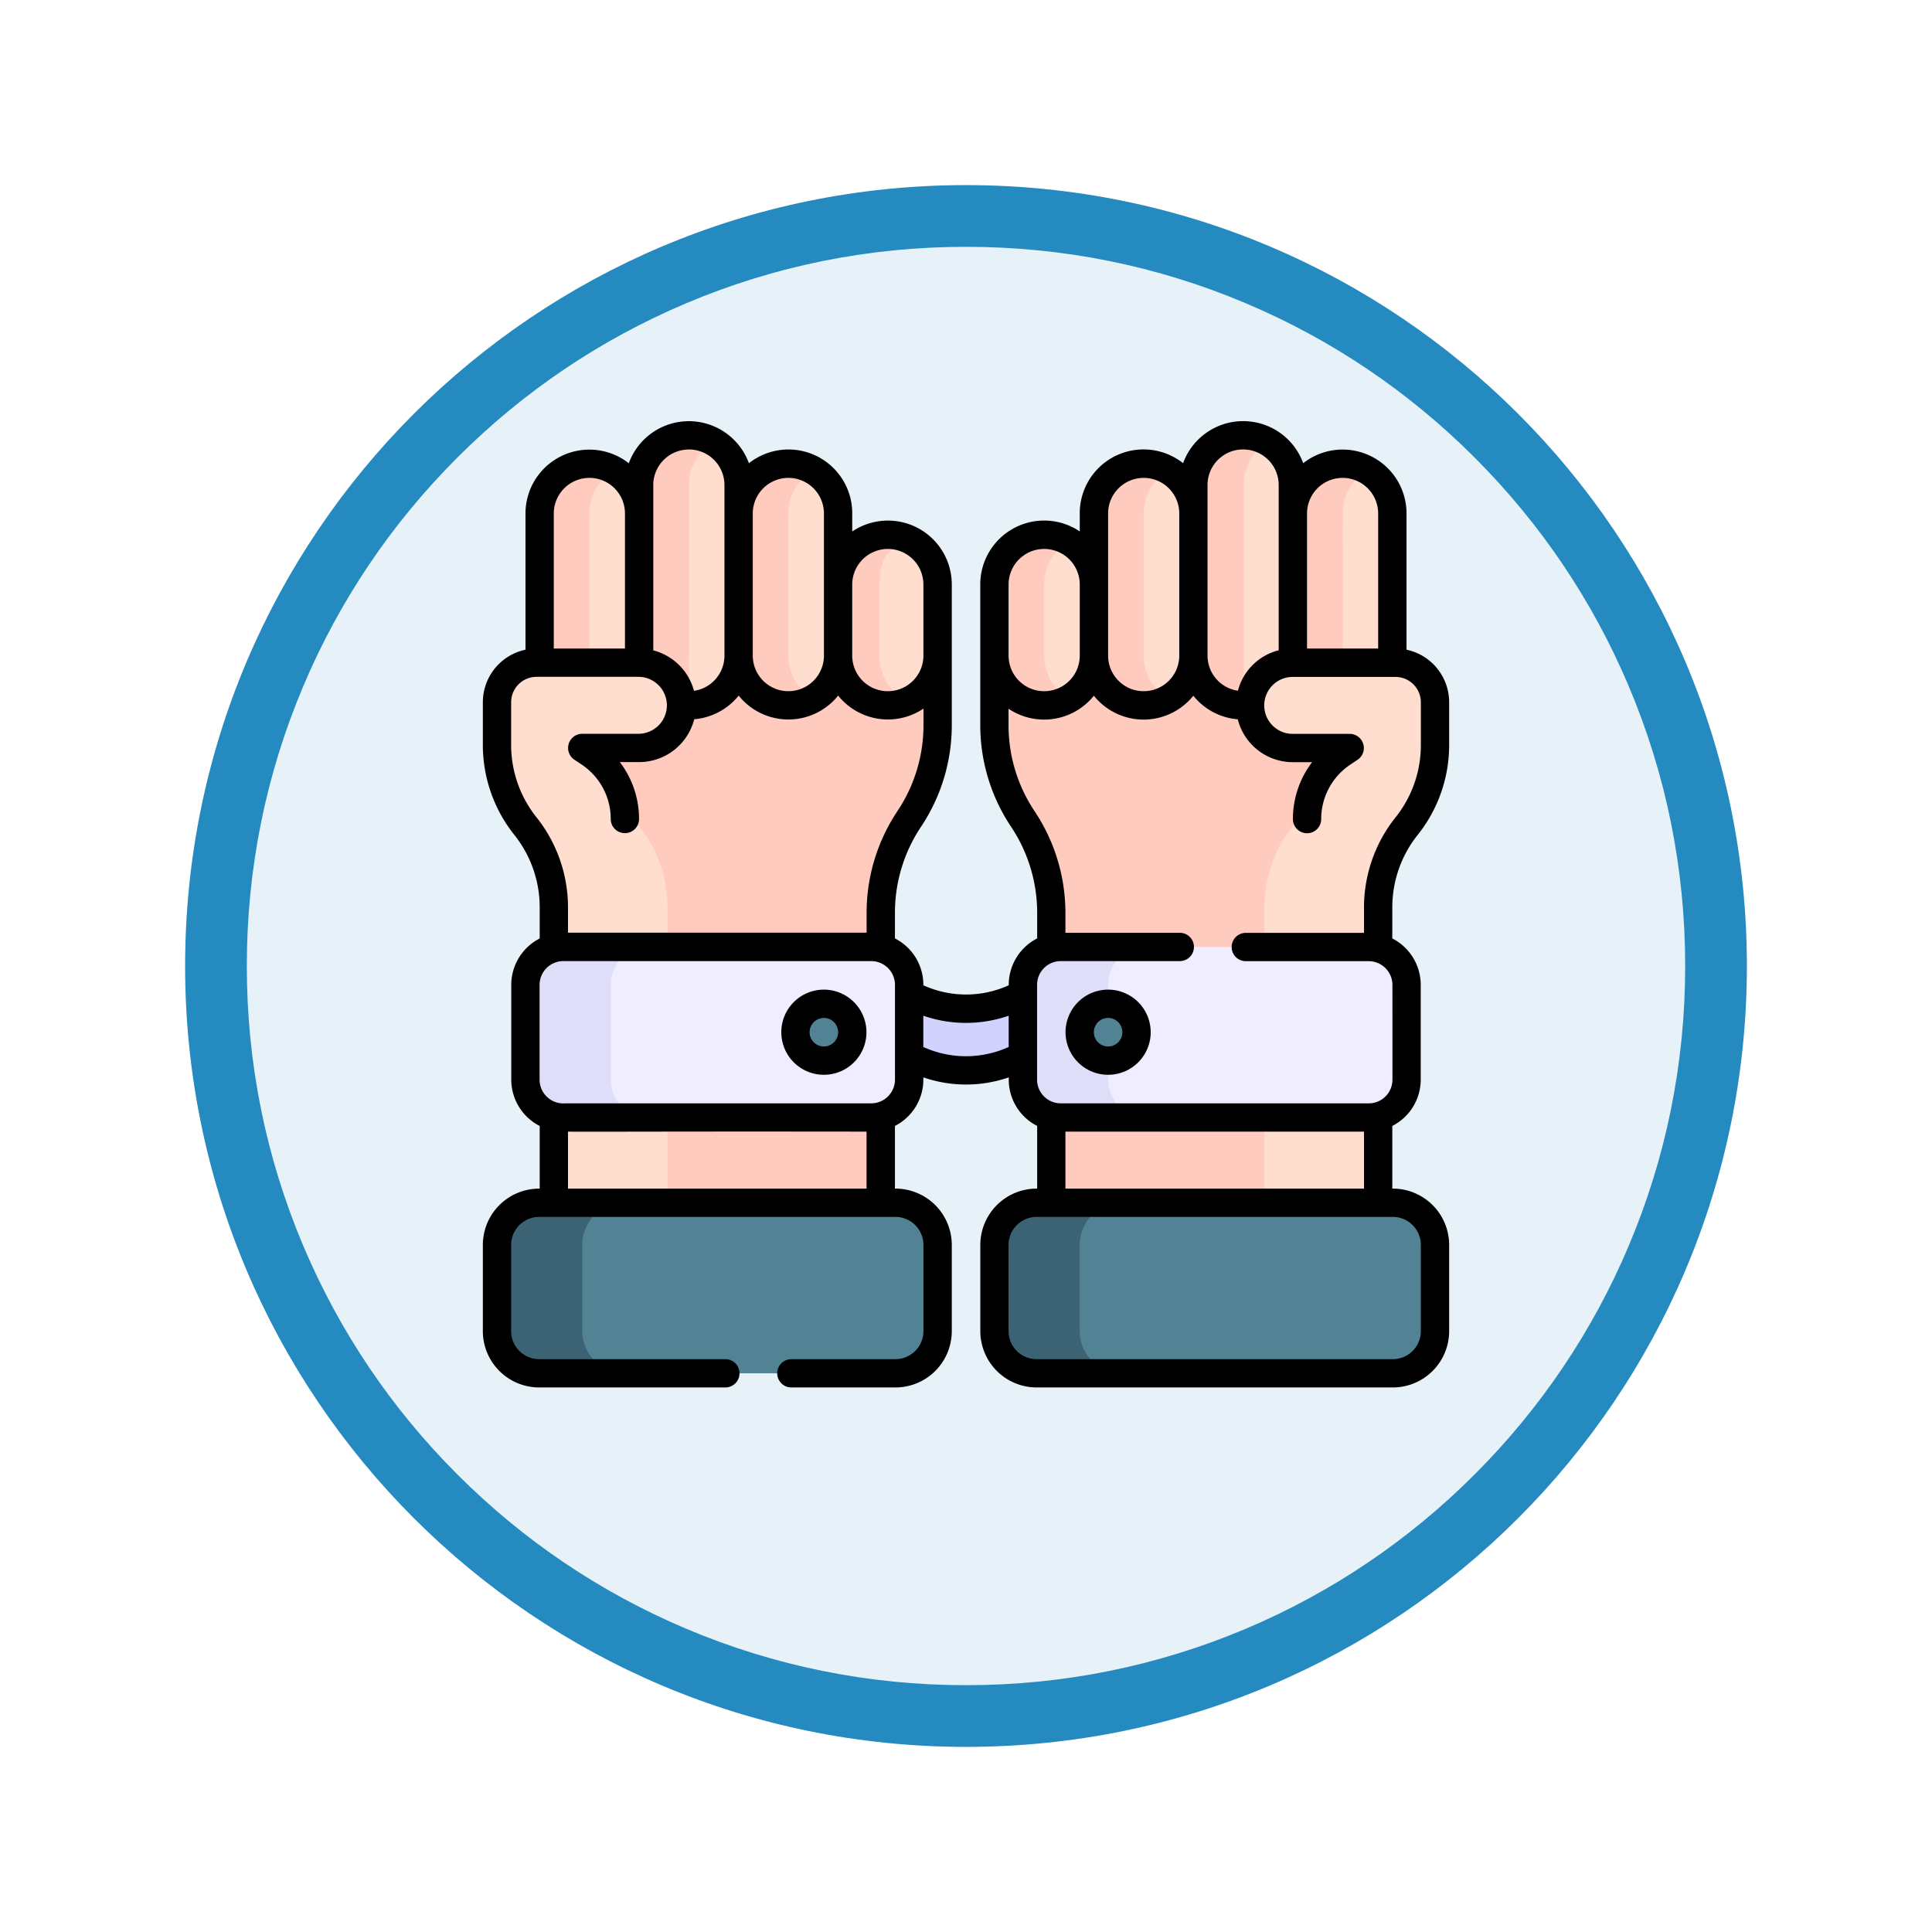 <svg xmlns="http://www.w3.org/2000/svg" xmlns:xlink="http://www.w3.org/1999/xlink" width="93.934" height="93.934" viewBox="0 0 93.934 93.934">
  <defs>
    <filter id="Trazado_978624" x="0" y="0" width="93.934" height="93.934" filterUnits="userSpaceOnUse">
      <feOffset dy="3" input="SourceAlpha"/>
      <feGaussianBlur stdDeviation="3" result="blur"/>
      <feFlood flood-opacity="0.161"/>
      <feComposite operator="in" in2="blur"/>
      <feComposite in="SourceGraphic"/>
    </filter>
  </defs>
  <g id="Grupo_1230186" data-name="Grupo 1230186" transform="translate(-189 -2222)">
    <g id="Grupo_1229388" data-name="Grupo 1229388" transform="translate(198 2228)">
      <g id="Grupo_1226961" data-name="Grupo 1226961">
        <g id="Grupo_1225961" data-name="Grupo 1225961">
          <g id="Grupo_1224945" data-name="Grupo 1224945">
            <g id="Grupo_1214679" data-name="Grupo 1214679">
              <g id="Grupo_1212848" data-name="Grupo 1212848">
                <g id="Grupo_1210963" data-name="Grupo 1210963">
                  <g id="Grupo_1208068" data-name="Grupo 1208068">
                    <g id="Grupo_1144123" data-name="Grupo 1144123">
                      <g transform="matrix(1, 0, 0, 1, -9, -6)" filter="url(#Trazado_978624)">
                        <g id="Trazado_978624-2" data-name="Trazado 978624" transform="translate(9 6)" fill="#e7f2f8">
                          <path d="M 37.967 74.434 C 33.043 74.434 28.268 73.47 23.773 71.568 C 19.43 69.732 15.53 67.102 12.181 63.753 C 8.831 60.403 6.202 56.503 4.365 52.161 C 2.464 47.666 1.5 42.89 1.5 37.967 C 1.5 33.043 2.464 28.268 4.365 23.773 C 6.202 19.43 8.831 15.53 12.181 12.181 C 15.53 8.831 19.43 6.202 23.773 4.365 C 28.268 2.464 33.043 1.5 37.967 1.5 C 42.89 1.5 47.666 2.464 52.161 4.365 C 56.503 6.202 60.403 8.831 63.753 12.181 C 67.102 15.53 69.732 19.43 71.568 23.773 C 73.47 28.268 74.434 33.043 74.434 37.967 C 74.434 42.89 73.47 47.666 71.568 52.161 C 69.732 56.503 67.102 60.403 63.753 63.753 C 60.403 67.102 56.503 69.732 52.161 71.568 C 47.666 73.47 42.89 74.434 37.967 74.434 Z" stroke="none"/>
                          <path d="M 37.967 3 C 33.245 3 28.666 3.924 24.357 5.747 C 20.194 7.508 16.454 10.029 13.242 13.242 C 10.029 16.454 7.508 20.194 5.747 24.357 C 3.924 28.666 3 33.245 3 37.967 C 3 42.689 3.924 47.268 5.747 51.577 C 7.508 55.74 10.029 59.48 13.242 62.692 C 16.454 65.904 20.194 68.426 24.357 70.187 C 28.666 72.009 33.245 72.934 37.967 72.934 C 42.689 72.934 47.268 72.009 51.577 70.187 C 55.74 68.426 59.48 65.904 62.692 62.692 C 65.904 59.48 68.426 55.74 70.187 51.577 C 72.009 47.268 72.934 42.689 72.934 37.967 C 72.934 33.245 72.009 28.666 70.187 24.357 C 68.426 20.194 65.904 16.454 62.692 13.242 C 59.48 10.029 55.74 7.508 51.577 5.747 C 47.268 3.924 42.689 3 37.967 3 M 37.967 0 C 58.935 0 75.934 16.998 75.934 37.967 C 75.934 58.935 58.935 75.934 37.967 75.934 C 16.998 75.934 0 58.935 0 37.967 C 0 16.998 16.998 0 37.967 0 Z" stroke="none" fill="#248abf"/>
                        </g>
                      </g>
                    </g>
                  </g>
                </g>
              </g>
            </g>
          </g>
        </g>
      </g>
    </g>
    <g id="arrestar_1_" data-name="arrestar (1)" transform="translate(212.476 2242.476)">
      <g id="Grupo_1230184" data-name="Grupo 1230184" transform="translate(0.688 0.688)">
        <path id="Trazado_1193196" data-name="Trazado 1193196" d="M227.567,303.561a2.547,2.547,0,0,1,0,3,5.714,5.714,0,0,1-5.528,0,3.088,3.088,0,0,1,0-3A5.714,5.714,0,0,0,227.567,303.561Z" transform="translate(-202 -276.394)" fill="#d2d2ff"/>
        <g id="Grupo_1230178" data-name="Grupo 1230178">
          <path id="Trazado_1193197" data-name="Trazado 1193197" d="M103.59,359.978c-1.183-.714-5.075-1.5-10.365.058a4.815,4.815,0,0,0,0,4.146,14.692,14.692,0,0,0,10.365,0Z" transform="translate(-84.933 -326.868)" fill="#ffcbbe"/>
          <path id="Trazado_1193198" data-name="Trazado 1193198" d="M37.621,363.325v4.2a5.991,5.991,0,0,0,5.528,0v-4.146A7.28,7.28,0,0,0,37.621,363.325Z" transform="translate(-34.857 -330.216)" fill="#ffddcf"/>
          <path id="Trazado_1193199" data-name="Trazado 1193199" d="M61.041,111.344c-1.761.154,1.115,10.913,2.879,10.778,2.229,2.755,9.1,2.676,10.365,0v-2.173a8.224,8.224,0,0,1,1.382-4.564,8.229,8.229,0,0,0,1.382-4.564v-3.382c-7.546-2.5-12.262-3-16.008,3.908Z" transform="translate(-55.628 -96.726)" fill="#ffcbbe"/>
          <path id="Trazado_1193200" data-name="Trazado 1193200" d="M56.661,35.453l.977-3.332L56.661,28.2A2.409,2.409,0,0,0,55.45,26.1c-1.354.189-1.43,1.2-1.43,2.093v7.255c.021.154.294.291.365.412C54.386,35.863,56.526,36.574,56.661,35.453Z" transform="translate(-49.751 -24.397)" fill="#ffddcf"/>
          <path id="Trazado_1193201" data-name="Trazado 1193201" d="M32.509,24.951a2.417,2.417,0,0,1,1.208-2.093,2.418,2.418,0,0,0-3.626,2.093v7.255c.164,1.178,1.947,1.371,2.561.412a1.1,1.1,0,0,1-.142-.412V24.951Z" transform="translate(-28.018 -21.15)" fill="#ffcbbe"/>
          <path id="Trazado_1193202" data-name="Trazado 1193202" d="M183.577,66.085V62.63a2.415,2.415,0,0,1,1.21-2.094,2.418,2.418,0,0,0-3.628,2.094l-.714,1.881.714,1.574a2.42,2.42,0,0,0,3.628,2.094,2.413,2.413,0,0,1-1.21-2.094Z" transform="translate(-164.574 -55.375)" fill="#ffcbbe"/>
          <path id="Trazado_1193203" data-name="Trazado 1193203" d="M160.87,35.107V28.2a2.417,2.417,0,0,0-1.208-2.093,1.929,1.929,0,0,0-1.556,2.093v6.91a1.98,1.98,0,0,0,1.555,2.094A2.417,2.417,0,0,0,160.87,35.107Z" transform="translate(-144.286 -24.397)" fill="#ffddcf"/>
          <path id="Trazado_1193204" data-name="Trazado 1193204" d="M130.712,31.891v-6.91a2.409,2.409,0,0,1,1.211-2.093,2.419,2.419,0,0,0-3.629,2.093l-.73,3.455.73,3.455a2.418,2.418,0,0,0,3.628,2.094A2.415,2.415,0,0,1,130.712,31.891Z" transform="translate(-116.547 -21.181)" fill="#ffcbbe"/>
          <path id="Trazado_1193205" data-name="Trazado 1193205" d="M97.312,21.423V13.131A2.416,2.416,0,0,0,96.1,11.037c-3.42.343-3.513,11.916-.377,12.657A2.42,2.42,0,0,0,97.312,21.423Z" transform="translate(-85.565 -10.712)" fill="#ffddcf"/>
          <path id="Trazado_1193206" data-name="Trazado 1193206" d="M84.969,17.986c0-.015,0-8.058,0-8.067a2.415,2.415,0,0,1,1.209-2.094,2.418,2.418,0,0,0-3.628,2.094V11.3c.008,7.229-.045,6.949,0,7.255-.226,1.86,1.1,2.23,2.072,2.048a2.427,2.427,0,0,0,1.179-.122c-.962-.448-.829-1.435-.833-2.5Z" transform="translate(-75.641 -7.5)" fill="#ffcbbe"/>
          <path id="Trazado_1193207" data-name="Trazado 1193207" d="M16.483,130.057a2.073,2.073,0,0,0-2.048-2.072c-.014,0,.234,0-5.013,0A1.922,1.922,0,0,0,7.5,129.906v2.085a6.309,6.309,0,0,0,1.382,3.94,6.308,6.308,0,0,1,1.382,3.94v2.453c.141,1.016,3.486.851,5.528,0V139.87a6.307,6.307,0,0,0-1.382-3.94,6.306,6.306,0,0,1-1.311-3.008.691.691,0,0,1,.684-.792h.627A2.073,2.073,0,0,0,16.483,130.057Z" transform="translate(-7.5 -116.928)" fill="#ffddcf"/>
          <path id="Trazado_1193208" data-name="Trazado 1193208" d="M212.973,69.3V65.845a2.417,2.417,0,0,0-1.209-2.094c-1.417.2-1.617,1.2-1.617,2.094V69.3c0,.849.522,2.094,1.617,2.094A2.417,2.417,0,0,0,212.973,69.3Z" transform="translate(-191.553 -58.589)" fill="#ffddcf"/>
          <path id="Trazado_1193209" data-name="Trazado 1193209" d="M61.215,420.378v-4.192a2.05,2.05,0,0,0-2.05-2.05H45.99c-1.132,0-2.933.918-2.933,2.05v4.192c0,1.132,1.8,2.05,2.933,2.05H59.165A2.05,2.05,0,0,0,61.215,420.378Z" transform="translate(-39.794 -376.822)" fill="#518394"/>
          <g id="Grupo_1230177" data-name="Grupo 1230177" transform="translate(0 37.314)">
            <g id="Grupo_1230176" data-name="Grupo 1230176">
              <g id="Grupo_1230175" data-name="Grupo 1230175">
                <path id="Trazado_1193210" data-name="Trazado 1193210" d="M11.646,420.378v-4.192a2.05,2.05,0,0,1,2.05-2.05H9.55a2.05,2.05,0,0,0-2.05,2.05v4.192a2.05,2.05,0,0,0,2.05,2.05H13.7a2.05,2.05,0,0,1-2.05-2.05Z" transform="translate(-7.5 -414.136)" fill="#3c6373"/>
              </g>
            </g>
          </g>
          <path id="Trazado_1193211" data-name="Trazado 1193211" d="M74.424,285.04v-4.607a1.842,1.842,0,0,0-1.843-1.843H61.756c-1.018,0-2.634.825-2.634,1.843v4.607c0,1.02,1.618,1.843,2.634,1.843H72.581A1.842,1.842,0,0,0,74.424,285.04Z" transform="translate(-54.385 -253.715)" fill="#efedff"/>
          <path id="Trazado_1193212" data-name="Trazado 1193212" d="M26.706,285.04v-4.607a1.842,1.842,0,0,1,1.843-1.843H24.4a1.842,1.842,0,0,0-1.843,1.843v4.607a1.842,1.842,0,0,0,1.843,1.843h4.146A1.842,1.842,0,0,1,26.706,285.04Z" transform="translate(-21.178 -253.715)" fill="#dedef9"/>
          <circle id="Elipse_14830" data-name="Elipse 14830" cx="1.382" cy="1.382" r="1.382" transform="translate(14.511 27.64)" fill="#518394"/>
        </g>
        <g id="Grupo_1230183" data-name="Grupo 1230183" transform="translate(24.185)">
          <path id="Trazado_1193213" data-name="Trazado 1193213" d="M301.182,359.978c1.183-.714,5.075-1.5,10.365.058a4.815,4.815,0,0,1,0,4.146,14.692,14.692,0,0,1-10.365,0Z" transform="translate(-298.418 -326.868)" fill="#ffcbbe"/>
          <path id="Trazado_1193214" data-name="Trazado 1193214" d="M419.665,363.325v4.2a5.991,5.991,0,0,1-5.528,0v-4.146A7.28,7.28,0,0,1,419.665,363.325Z" transform="translate(-401.008 -330.216)" fill="#ffddcf"/>
          <path id="Trazado_1193215" data-name="Trazado 1193215" d="M287.068,111.344c1.761.154-1.115,10.913-2.879,10.778-2.229,2.755-9.1,2.676-10.365,0v-2.173a8.224,8.224,0,0,0-1.382-4.564,8.229,8.229,0,0,1-1.382-4.564v-3.382c7.546-2.5,12.262-3,16.008,3.908Z" transform="translate(-271.06 -96.726)" fill="#ffcbbe"/>
          <path id="Trazado_1193216" data-name="Trazado 1193216" d="M455.767,35.453V28.2a2.409,2.409,0,0,0-1.211-2.093c-1.354.189-1.43,1.2-1.43,2.093v7.255c.021.154.294.291.365.412C453.492,35.863,455.632,36.574,455.767,35.453Z" transform="translate(-436.419 -24.397)" fill="#ffddcf"/>
          <path id="Trazado_1193217" data-name="Trazado 1193217" d="M419.9,24.951a2.417,2.417,0,0,1,1.208-2.093,2.418,2.418,0,0,0-3.626,2.093L416.3,28.406l1.184,3.8c.164,1.178,1.947,1.371,2.561.412a1.1,1.1,0,0,1-.142-.412Z" transform="translate(-402.968 -21.15)" fill="#ffcbbe"/>
          <path id="Trazado_1193218" data-name="Trazado 1193218" d="M391.272,21.423V13.131a2.416,2.416,0,0,0-1.209-2.094c-3.42.343-3.514,11.916-.376,12.657A2.42,2.42,0,0,0,391.272,21.423Z" transform="translate(-376.736 -10.712)" fill="#ffddcf"/>
          <path id="Trazado_1193219" data-name="Trazado 1193219" d="M349.128,35.107l1-3.263-1-3.647A2.417,2.417,0,0,0,347.92,26.1a1.929,1.929,0,0,0-1.556,2.093v6.91a1.98,1.98,0,0,0,1.555,2.094A2.417,2.417,0,0,0,349.128,35.107Z" transform="translate(-339.454 -24.397)" fill="#ffddcf"/>
          <path id="Trazado_1193220" data-name="Trazado 1193220" d="M295.807,69.3l.944-1.7-.944-1.759a2.417,2.417,0,0,0-1.209-2.094c-1.417.2-1.617,1.2-1.617,2.094V69.3c0,.849.522,2.094,1.617,2.094A2.417,2.417,0,0,0,295.807,69.3Z" transform="translate(-290.97 -58.589)" fill="#ffddcf"/>
          <g id="Grupo_1230179" data-name="Grupo 1230179" transform="translate(0)">
            <path id="Trazado_1193221" data-name="Trazado 1193221" d="M326.191,31.891v-6.91a2.409,2.409,0,0,1,1.211-2.093,2.419,2.419,0,0,0-3.629,2.093v6.91a2.418,2.418,0,0,0,3.628,2.094A2.415,2.415,0,0,1,326.191,31.891Z" transform="translate(-318.936 -21.181)" fill="#ffcbbe"/>
            <path id="Trazado_1193222" data-name="Trazado 1193222" d="M378.928,17.986c0-.015,0-8.058,0-8.067a2.415,2.415,0,0,1,1.209-2.094,2.418,2.418,0,0,0-3.628,2.094V11.3c.008,7.229-.045,6.949,0,7.255-.226,1.86,1.1,2.23,2.072,2.048a2.427,2.427,0,0,0,1.179-.122c-.962-.448-.829-1.435-.833-2.5Z" transform="translate(-366.811 -7.5)" fill="#ffcbbe"/>
            <path id="Trazado_1193223" data-name="Trazado 1193223" d="M273.479,66.085V62.63a2.415,2.415,0,0,1,1.21-2.094,2.418,2.418,0,0,0-3.628,2.094v3.455a2.42,2.42,0,0,0,3.628,2.094A2.413,2.413,0,0,1,273.479,66.085Z" transform="translate(-271.061 -55.375)" fill="#ffcbbe"/>
          </g>
          <path id="Trazado_1193224" data-name="Trazado 1193224" d="M406.606,130.057a2.073,2.073,0,0,1,2.048-2.072c.014,0-.234,0,5.013,0a1.922,1.922,0,0,1,1.922,1.922v2.085a6.309,6.309,0,0,1-1.382,3.94,6.307,6.307,0,0,0-1.382,3.94v2.453c-.141,1.016-3.486.851-5.528,0V139.87a6.307,6.307,0,0,1,1.382-3.94,6.306,6.306,0,0,0,1.311-3.008.691.691,0,0,0-.684-.792h-.627A2.073,2.073,0,0,1,406.606,130.057Z" transform="translate(-394.168 -116.928)" fill="#ffddcf"/>
          <path id="Trazado_1193225" data-name="Trazado 1193225" d="M324.776,420.378v-4.192a2.05,2.05,0,0,0-2.05-2.05H309.551c-1.132,0-2.933.918-2.933,2.05v4.192c0,1.132,1.8,2.05,2.933,2.05h13.175A2.05,2.05,0,0,0,324.776,420.378Z" transform="translate(-303.355 -376.822)" fill="#518394"/>
          <g id="Grupo_1230182" data-name="Grupo 1230182" transform="translate(0 37.314)">
            <g id="Grupo_1230181" data-name="Grupo 1230181">
              <g id="Grupo_1230180" data-name="Grupo 1230180">
                <path id="Trazado_1193226" data-name="Trazado 1193226" d="M275.206,420.378v-4.192a2.05,2.05,0,0,1,2.05-2.05H273.11a2.05,2.05,0,0,0-2.05,2.05v4.192a2.05,2.05,0,0,0,2.05,2.05h4.146A2.05,2.05,0,0,1,275.206,420.378Z" transform="translate(-271.06 -414.136)" fill="#3c6373"/>
              </g>
            </g>
          </g>
          <path id="Trazado_1193227" data-name="Trazado 1193227" d="M337.985,285.04v-4.607a1.842,1.842,0,0,0-1.843-1.843H325.317c-1.018,0-2.634.825-2.634,1.843v4.607c0,1.02,1.618,1.843,2.634,1.843h10.826A1.842,1.842,0,0,0,337.985,285.04Z" transform="translate(-317.946 -253.715)" fill="#efedff"/>
          <path id="Trazado_1193228" data-name="Trazado 1193228" d="M290.267,285.04v-4.607a1.842,1.842,0,0,1,1.843-1.843h-4.146a1.842,1.842,0,0,0-1.843,1.843v4.607a1.842,1.842,0,0,0,1.843,1.843h4.146A1.842,1.842,0,0,1,290.267,285.04Z" transform="translate(-284.739 -253.715)" fill="#dedef9"/>
          <circle id="Elipse_14831" data-name="Elipse 14831" cx="1.382" cy="1.382" r="1.382" transform="translate(4.146 27.64)" fill="#518394"/>
        </g>
      </g>
      <g id="Grupo_1230185" data-name="Grupo 1230185" transform="translate(0 0)">
        <path id="Trazado_1193229" data-name="Trazado 1193229" d="M160.206,301.212a2.07,2.07,0,1,0,2.07,2.07A2.073,2.073,0,0,0,160.206,301.212Zm0,2.764a.694.694,0,1,1,.694-.694A.695.695,0,0,1,160.206,303.976Z" transform="translate(-143.625 -273.572)"/>
        <path id="Trazado_1193230" data-name="Trazado 1193230" d="M45.449,20.121a7,7,0,0,0,1.533-4.37V13.666a2.614,2.614,0,0,0-2.073-2.554V4.489a3.106,3.106,0,0,0-5.023-2.445,3.108,3.108,0,0,0-5.841,0,3.1,3.1,0,0,0-5.023,2.442v.876a3.105,3.105,0,0,0-4.837,2.579v6.837a8.889,8.889,0,0,0,1.5,4.946,7.536,7.536,0,0,1,1.266,4.183v1.243a2.533,2.533,0,0,0-1.382,2.254v.024a5.015,5.015,0,0,1-4.151,0v-.024a2.533,2.533,0,0,0-1.382-2.254V23.909A7.536,7.536,0,0,1,21.3,19.727a8.888,8.888,0,0,0,1.5-4.946V7.944A3.105,3.105,0,0,0,17.96,5.365V4.489a3.1,3.1,0,0,0-5.023-2.442,3.108,3.108,0,0,0-5.841,0A3.106,3.106,0,0,0,2.073,4.489v6.623A2.614,2.614,0,0,0,0,13.666v2.085A7.016,7.016,0,0,0,1.533,20.12a5.639,5.639,0,0,1,1.231,3.51v1.523a2.533,2.533,0,0,0-1.382,2.254v4.607a2.529,2.529,0,0,0,1.382,2.254v3.047H2.738A2.741,2.741,0,0,0,0,40.052v4.192a2.741,2.741,0,0,0,2.738,2.738h9.053a.688.688,0,1,0,0-1.376H2.738a1.363,1.363,0,0,1-1.362-1.362V40.052A1.363,1.363,0,0,1,2.738,38.69H20.059a1.363,1.363,0,0,1,1.362,1.362v4.192a1.363,1.363,0,0,1-1.362,1.362H15a.688.688,0,1,0,0,1.376h5.056A2.741,2.741,0,0,0,22.8,44.244V40.052a2.741,2.741,0,0,0-2.738-2.738h-.026V34.267a2.533,2.533,0,0,0,1.382-2.254v-.107a6.367,6.367,0,0,0,4.151,0v.107a2.529,2.529,0,0,0,1.382,2.254v3.047h-.026a2.741,2.741,0,0,0-2.738,2.738v4.192a2.741,2.741,0,0,0,2.738,2.738H44.244a2.741,2.741,0,0,0,2.738-2.738V40.052a2.741,2.741,0,0,0-2.738-2.738h-.026V34.267A2.529,2.529,0,0,0,45.6,32.013V27.406a2.533,2.533,0,0,0-1.382-2.254V23.63a5.639,5.639,0,0,1,1.231-3.509ZM41.8,2.758a1.732,1.732,0,0,1,1.73,1.73v6.567H40.072V4.489a1.73,1.73,0,0,1,1.73-1.73Zm-6.567.348a1.73,1.73,0,0,1,3.461,0v8.035a2.733,2.733,0,0,0-1.982,1.967,1.726,1.726,0,0,1-1.478-1.71V3.107ZM30.4,4.489a1.73,1.73,0,1,1,3.46,0V11.4a1.73,1.73,0,1,1-3.46,0ZM25.561,7.944a1.73,1.73,0,1,1,3.461,0V11.4a1.73,1.73,0,1,1-3.461,0V7.944ZM19.69,6.213a1.732,1.732,0,0,1,1.73,1.73V11.4a1.73,1.73,0,1,1-3.461,0V7.944a1.732,1.732,0,0,1,1.73-1.73ZM14.854,2.758a1.732,1.732,0,0,1,1.73,1.73V11.4a1.73,1.73,0,1,1-3.46,0V4.489a1.732,1.732,0,0,1,1.73-1.73ZM10.017,1.376a1.732,1.732,0,0,1,1.73,1.73V11.4a1.728,1.728,0,0,1-1.48,1.711,2.771,2.771,0,0,0-1.981-1.966c0-5.183,0-6.848,0-8.036a1.73,1.73,0,0,1,1.73-1.73ZM5.18,2.758a1.73,1.73,0,0,1,1.73,1.73c0,.014,0,6.557,0,6.567H3.449V4.489a1.732,1.732,0,0,1,1.73-1.73ZM2.607,19.26a5.635,5.635,0,0,1-1.231-3.509V13.666A1.235,1.235,0,0,1,2.61,12.432H7.6a1.385,1.385,0,0,1,0,2.769H4.834a.688.688,0,0,0-.382,1.261l.348.232a3.18,3.18,0,0,1,1.418,2.65.688.688,0,0,0,1.376,0,4.553,4.553,0,0,0-.934-2.767H7.6a2.766,2.766,0,0,0,2.677-2.084,3.1,3.1,0,0,0,2.161-1.149,3.1,3.1,0,0,0,4.837,0,3.1,3.1,0,0,0,4.149.632v.8a7.516,7.516,0,0,1-1.266,4.183,8.912,8.912,0,0,0-1.5,4.946v.966H4.14V23.63a7.021,7.021,0,0,0-1.533-4.37ZM4.14,37.314v-2.77c1.092.014,4.143-.013,14.516,0v2.77H4.14Zm14.745-4.146H4.014a1.156,1.156,0,0,1-1.256-1.153V27.407a1.156,1.156,0,0,1,1.154-1.154H18.884a1.156,1.156,0,0,1,1.154,1.154c0-.009,0,.1,0,4.607a1.156,1.156,0,0,1-1.154,1.154Zm2.53-2.74V28.909a6.366,6.366,0,0,0,4.151,0v1.519a5.013,5.013,0,0,1-4.151,0Zm24.19,9.625v4.192a1.363,1.363,0,0,1-1.362,1.362H26.923a1.363,1.363,0,0,1-1.362-1.362V40.052a1.363,1.363,0,0,1,1.362-1.362H44.244a1.363,1.363,0,0,1,1.362,1.362Zm-17.28-2.738v-2.77H42.842v2.77H28.325Zm15.9-5.3a1.152,1.152,0,0,1-1.154,1.154H28.1a1.153,1.153,0,0,1-1.154-1.154c0-3.637,0-3.3,0-4.606A1.156,1.156,0,0,1,28.1,26.252h5.786a.688.688,0,0,0,0-1.376H28.325v-.966a8.913,8.913,0,0,0-1.5-4.946,7.517,7.517,0,0,1-1.266-4.182v-.8a3.1,3.1,0,0,0,4.149-.632,3.1,3.1,0,0,0,4.836,0,3.089,3.089,0,0,0,2.16,1.147,2.762,2.762,0,0,0,2.678,2.084h.937a4.554,4.554,0,0,0-.934,2.767.688.688,0,1,0,1.376,0,3.18,3.18,0,0,1,1.418-2.65l.348-.232a.688.688,0,0,0-.382-1.261H39.384a1.384,1.384,0,0,1-.017-2.769c.1,0,2.631,0,5.005,0a1.235,1.235,0,0,1,1.234,1.234v2.085a5.62,5.62,0,0,1-1.231,3.51,7.021,7.021,0,0,0-1.533,4.369v1.246H37.095a.688.688,0,1,0,0,1.376h5.975a1.156,1.156,0,0,1,1.154,1.154Z" transform="translate(0 0)"/>
        <path id="Trazado_1193231" data-name="Trazado 1193231" d="M310.812,301.212a2.07,2.07,0,1,0,2.07,2.07A2.073,2.073,0,0,0,310.812,301.212Zm0,2.764a.694.694,0,1,1,.694-.694A.695.695,0,0,1,310.812,303.976Z" transform="translate(-280.411 -273.572)"/>
      </g>
    </g>
  </g>
</svg>
